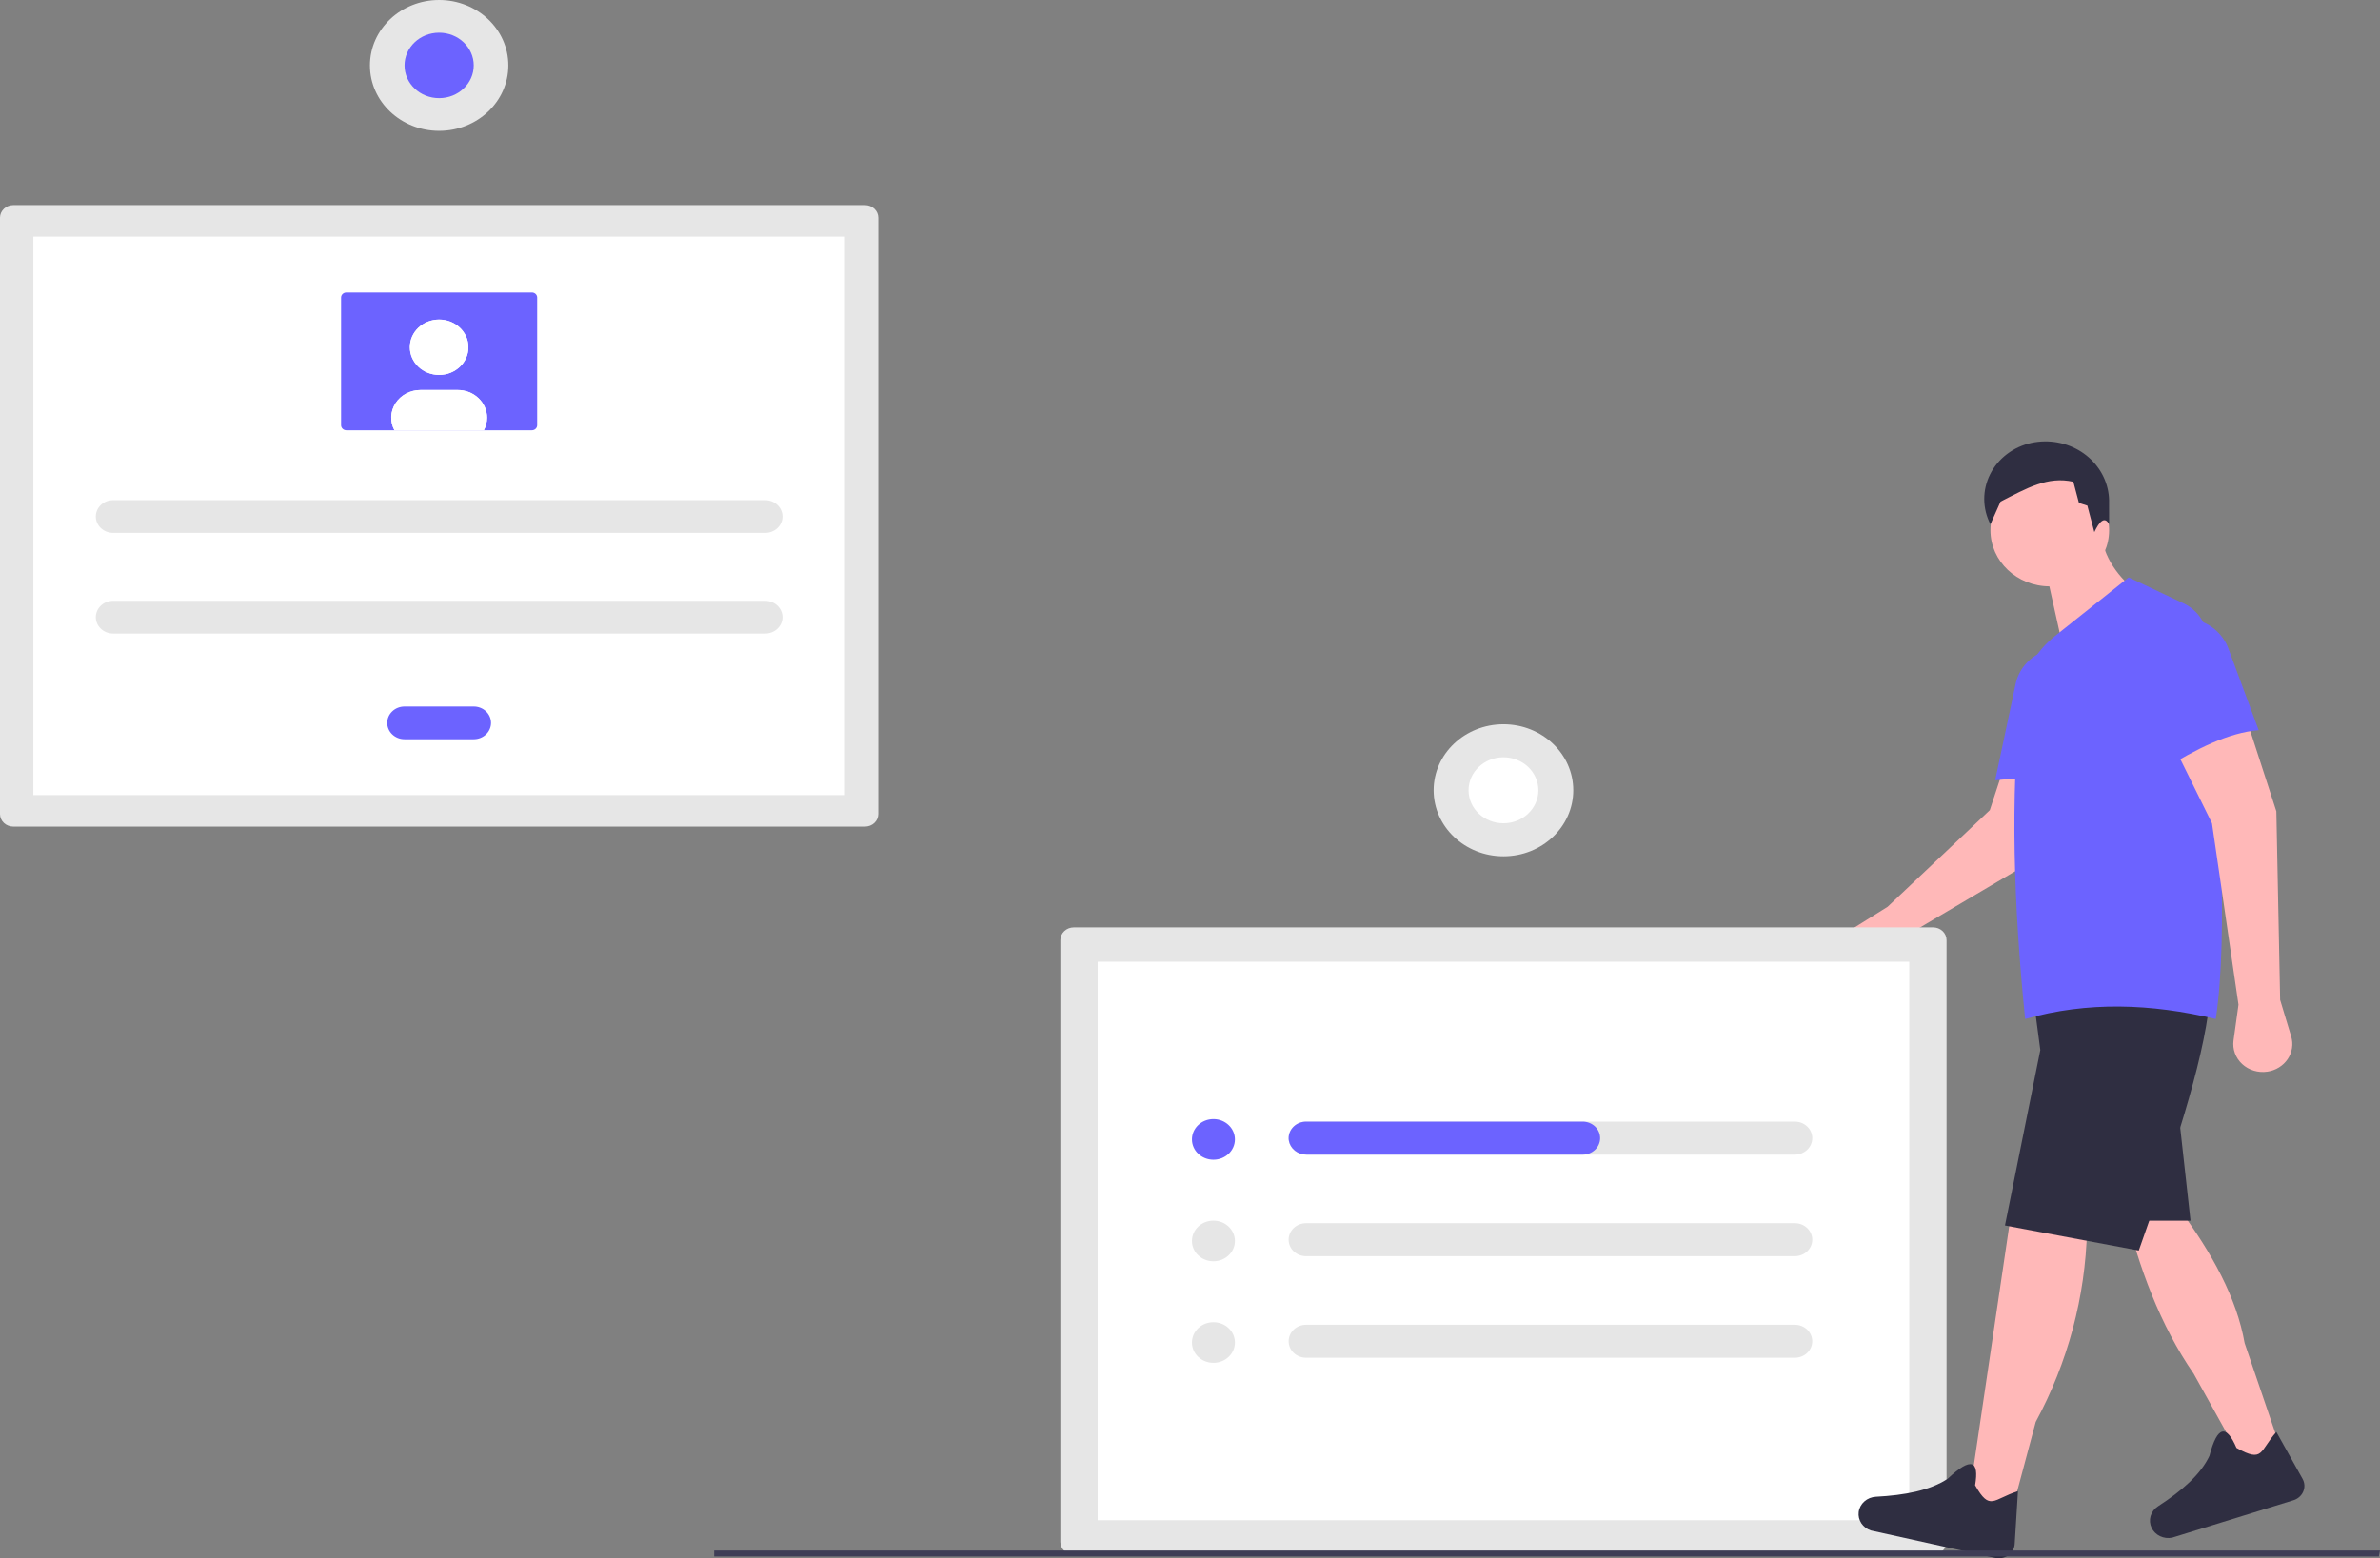 <svg width="426" height="279" viewBox="0 0 426 279" fill="none" xmlns="http://www.w3.org/2000/svg">
<rect x="0" y="0" width="426" height="279" fill="#808080" stroke="none"/>
<g clip-path="url(#clip0)">
<path d="M343.057 166.415L338.038 172.888C337.358 173.765 336.37 174.385 335.251 174.636C334.132 174.887 332.954 174.754 331.93 174.259C331.176 173.895 330.535 173.351 330.073 172.68C329.611 172.009 329.342 171.235 329.295 170.435C329.247 169.636 329.422 168.838 329.802 168.122C330.182 167.407 330.754 166.798 331.46 166.356L337.86 162.355L356.162 145.046L358.195 138.849H371.977L364.747 153.594L343.057 166.415Z" fill="#FFB8B8"/>
<path d="M192.197 166.04C191.56 166.04 190.949 166.28 190.499 166.706C190.048 167.132 189.795 167.71 189.794 168.313V276.055C189.795 276.657 190.048 277.235 190.499 277.661C190.949 278.087 191.56 278.327 192.197 278.328H346.014C346.651 278.327 347.262 278.087 347.713 277.661C348.163 277.235 348.417 276.657 348.417 276.055V168.313C348.417 167.71 348.163 167.132 347.713 166.706C347.262 166.28 346.651 166.04 346.014 166.04H192.197Z" fill="#E6E6E6"/>
<path d="M196.475 272.179H341.737V172.188H196.475V272.179Z" fill="white"/>
<path d="M321.259 200.817H233.776C232.947 200.817 232.152 201.128 231.566 201.682C230.981 202.237 230.651 202.988 230.651 203.772C230.651 204.556 230.981 205.307 231.566 205.861C232.152 206.415 232.947 206.727 233.776 206.727H321.259C322.088 206.727 322.882 206.415 323.468 205.861C324.054 205.307 324.383 204.556 324.383 203.772C324.383 202.988 324.054 202.237 323.468 201.682C322.882 201.128 322.088 200.817 321.259 200.817Z" fill="#E6E6E6"/>
<path d="M233.776 219.001C232.947 219.001 232.152 219.313 231.566 219.867C230.981 220.421 230.651 221.173 230.651 221.956C230.651 222.74 230.981 223.492 231.566 224.046C232.152 224.6 232.947 224.911 233.776 224.911H321.259C322.088 224.911 322.882 224.6 323.468 224.046C324.054 223.492 324.383 222.74 324.383 221.956C324.383 221.173 324.054 220.421 323.468 219.867C322.882 219.313 322.088 219.001 321.259 219.001H233.776Z" fill="#E6E6E6"/>
<path d="M233.776 237.186C232.948 237.187 232.154 237.498 231.569 238.052C230.984 238.606 230.656 239.357 230.656 240.14C230.656 240.924 230.984 241.675 231.569 242.229C232.154 242.783 232.948 243.094 233.776 243.095H321.259C322.087 243.094 322.881 242.783 323.466 242.229C324.051 241.675 324.379 240.924 324.379 240.14C324.379 239.357 324.051 238.606 323.466 238.052C322.881 237.498 322.087 237.187 321.259 237.186H233.776Z" fill="#E6E6E6"/>
<path d="M217.193 207.636C219.316 207.636 221.038 206.008 221.038 203.999C221.038 201.991 219.316 200.362 217.193 200.362C215.069 200.362 213.347 201.991 213.347 203.999C213.347 206.008 215.069 207.636 217.193 207.636Z" fill="#6C63FF"/>
<path d="M217.193 225.821C219.316 225.821 221.038 224.192 221.038 222.184C221.038 220.175 219.316 218.547 217.193 218.547C215.069 218.547 213.347 220.175 213.347 222.184C213.347 224.192 215.069 225.821 217.193 225.821Z" fill="#E6E6E6"/>
<path d="M217.193 244.005C219.316 244.005 221.038 242.376 221.038 240.368C221.038 238.359 219.316 236.731 217.193 236.731C215.069 236.731 213.347 238.359 213.347 240.368C213.347 242.376 215.069 244.005 217.193 244.005Z" fill="#E6E6E6"/>
<path d="M286.41 203.772C286.41 204.556 286.081 205.307 285.495 205.861C284.909 206.415 284.114 206.727 283.286 206.727H233.888C233.117 206.738 232.367 206.484 231.777 206.013C231.187 205.542 230.797 204.886 230.679 204.165C230.62 203.747 230.657 203.323 230.786 202.92C230.915 202.517 231.133 202.145 231.426 201.828C231.719 201.511 232.08 201.257 232.486 201.083C232.891 200.908 233.331 200.818 233.776 200.817H283.286C283.696 200.817 284.102 200.893 284.481 201.042C284.86 201.19 285.205 201.408 285.495 201.682C285.785 201.957 286.015 202.283 286.172 202.641C286.329 203 286.41 203.384 286.41 203.772Z" fill="#6C63FF"/>
<path d="M269.106 153.311C276.008 153.311 281.603 148.019 281.603 141.491C281.603 134.963 276.008 129.671 269.106 129.671C262.204 129.671 256.608 134.963 256.608 141.491C256.608 148.019 262.204 153.311 269.106 153.311Z" fill="#E6E6E6"/>
<path d="M269.106 147.4C272.557 147.4 275.355 144.754 275.355 141.49C275.355 138.227 272.557 135.581 269.106 135.581C265.655 135.581 262.857 138.227 262.857 141.49C262.857 144.754 265.655 147.4 269.106 147.4Z" fill="white"/>
<path d="M408.58 260.437L402.253 263.215L392.64 245.939C386.705 237.34 382.831 227.036 380.111 215.776L390.052 216.417C395.971 224.407 400.357 232.417 401.77 240.468L408.58 260.437Z" fill="#FFB8B8"/>
<path d="M392.086 218.554H379.434V197.826L389.601 196.117L392.086 218.554Z" fill="#2F2E41"/>
<path d="M375.826 140.364C369.662 139.252 363.355 139.027 357.119 139.697L360.776 122.449C361.126 120.795 362.016 119.288 363.319 118.137C364.622 116.986 366.273 116.25 368.041 116.032C369.323 115.874 370.626 115.993 371.852 116.381C373.079 116.769 374.196 117.416 375.119 118.272C376.042 119.128 376.748 120.171 377.182 121.323C377.617 122.475 377.769 123.705 377.627 124.92L375.826 140.364Z" fill="#6C63FF"/>
<path d="M366.894 104.98C372.758 104.98 377.513 100.483 377.513 94.936C377.513 89.39 372.758 84.893 366.894 84.893C361.029 84.893 356.274 89.39 356.274 94.936C356.274 100.483 361.029 104.98 366.894 104.98Z" fill="#FFB8B8"/>
<path d="M383.274 106.582L369.266 115.985L365.538 99.21L376.044 95.257C376.47 99.655 378.982 103.398 383.274 106.582Z" fill="#FFB8B8"/>
<path d="M377.513 93.868C376.727 92.337 375.744 93.399 374.871 95.266L373.618 90.526L372.114 90.052L371.112 86.26C366.514 85.222 362.825 87.394 358.082 89.808L356.274 93.868C355.553 92.474 355.173 90.943 355.164 89.391C355.155 87.839 355.517 86.305 356.223 84.903C356.929 83.502 357.961 82.269 359.241 81.298C360.521 80.326 362.016 79.641 363.616 79.293C364.403 79.125 365.206 79.037 366.013 79.03C367.547 79.015 369.069 79.293 370.487 79.849C371.904 80.404 373.189 81.225 374.263 82.262C375.336 83.299 376.177 84.53 376.735 85.882C377.292 87.234 377.555 88.679 377.507 90.13L377.513 93.868Z" fill="#2F2E41"/>
<path d="M410.414 268.631L388.797 275.3C388.064 275.448 387.3 275.355 386.631 275.036C385.961 274.717 385.427 274.191 385.117 273.546C384.798 272.879 384.737 272.128 384.945 271.423C385.153 270.718 385.618 270.106 386.257 269.693C390.52 266.932 393.918 263.988 395.475 260.651C396.915 255.117 398.543 255.105 400.312 259.233C405.197 261.966 404.408 259.777 407.45 256.377L412.14 264.773C412.338 265.128 412.45 265.52 412.469 265.92C412.487 266.321 412.41 266.72 412.245 267.09C412.08 267.459 411.83 267.789 411.513 268.055C411.197 268.322 410.821 268.519 410.414 268.631Z" fill="#2F2E41"/>
<path d="M359.325 273.472L352.094 270.48L354.686 252.962L359.776 218.554L373.559 220.264C373.262 232.212 370.123 243.944 364.376 254.588L359.325 273.472Z" fill="#FFB8B8"/>
<path d="M382.823 223.897L358.873 219.409L365.199 187.997L364.069 179.45H395.475C394.33 190.516 388.865 206.854 382.823 223.897Z" fill="#2F2E41"/>
<path d="M396.605 182.441C385.012 179.666 373.609 179.273 362.488 182.441C360.408 162.167 359.835 142.835 361.656 124.996C362.089 120.676 364.296 116.689 367.803 113.891L381.015 103.376L390.826 108.016C392.092 108.615 393.162 109.53 393.919 110.662C394.676 111.793 395.091 113.1 395.12 114.439C397.262 141.409 398.904 167.074 396.605 182.441Z" fill="#6C63FF"/>
<path d="M408.128 179.022L410.103 185.56C410.308 186.24 410.359 186.954 410.251 187.654C410.143 188.354 409.879 189.025 409.477 189.621C409.074 190.217 408.543 190.726 407.917 191.114C407.291 191.501 406.585 191.759 405.846 191.869C405.035 191.99 404.204 191.931 403.421 191.695C402.638 191.46 401.924 191.055 401.335 190.513C400.747 189.97 400.3 189.306 400.031 188.571C399.761 187.837 399.677 187.054 399.783 186.283L400.672 179.877L395.927 147.396L389.601 134.575L402.253 129.233L407.45 145.259L408.128 179.022Z" fill="#FFB8B8"/>
<path d="M357.02 278.907L334.878 274.017C334.17 273.785 333.567 273.331 333.169 272.73C332.772 272.129 332.603 271.418 332.691 270.714C332.783 269.987 333.143 269.314 333.707 268.814C334.271 268.313 335.004 268.017 335.777 267.977C340.935 267.705 345.455 266.852 348.615 264.761C352.879 260.734 354.278 261.521 353.529 265.919C356.209 270.65 356.733 268.391 361.198 266.974L360.61 276.453C360.585 276.854 360.466 277.244 360.262 277.595C360.058 277.947 359.774 278.251 359.431 278.486C359.087 278.721 358.692 278.881 358.275 278.954C357.858 279.026 357.429 279.011 357.02 278.907Z" fill="#2F2E41"/>
<path d="M404.287 130.729C398.937 131.146 393.101 134.077 387.115 137.78L382.524 120.733C382.084 119.099 382.196 117.376 382.844 115.805C383.493 114.234 384.645 112.895 386.139 111.975C387.223 111.308 388.453 110.883 389.736 110.731C391.019 110.58 392.322 110.706 393.546 111.1C394.77 111.494 395.883 112.146 396.802 113.007C397.72 113.867 398.42 114.914 398.848 116.068L404.287 130.729Z" fill="#6C63FF"/>
<path d="M2.382 36.718C1.75 36.718 1.145 36.956 0.698 37.378C0.252 37.801 0.001 38.373 0 38.971V145.745C0.001 146.343 0.252 146.915 0.698 147.338C1.145 147.76 1.75 147.997 2.382 147.998H154.818C155.449 147.997 156.055 147.76 156.501 147.338C156.948 146.915 157.199 146.343 157.199 145.745V38.97C157.199 38.373 156.948 37.801 156.501 37.378C156.055 36.956 155.449 36.718 154.818 36.718L2.382 36.718Z" fill="#E6E6E6"/>
<path d="M5.969 142.353H151.23V42.363H5.969V142.353Z" fill="white"/>
<path d="M20.245 89.549C19.424 89.549 18.637 89.858 18.056 90.407C17.475 90.956 17.149 91.701 17.149 92.478C17.149 93.254 17.475 93.999 18.056 94.549C18.637 95.098 19.424 95.406 20.245 95.406H136.954C137.775 95.406 138.563 95.098 139.143 94.549C139.724 93.999 140.05 93.254 140.05 92.478C140.05 91.701 139.724 90.956 139.143 90.407C138.563 89.858 137.775 89.549 136.954 89.549H20.245Z" fill="#E6E6E6"/>
<path d="M20.245 107.57C19.424 107.57 18.637 107.879 18.056 108.428C17.475 108.977 17.149 109.722 17.149 110.499C17.149 111.275 17.475 112.02 18.056 112.569C18.637 113.119 19.424 113.427 20.245 113.427H136.954C137.775 113.427 138.563 113.119 139.143 112.569C139.724 112.02 140.05 111.275 140.05 110.499C140.05 109.722 139.724 108.977 139.143 108.428C138.563 107.879 137.775 107.57 136.954 107.57H20.245Z" fill="#E6E6E6"/>
<path d="M72.407 126.493C71.586 126.493 70.798 126.801 70.218 127.35C69.637 127.9 69.311 128.644 69.311 129.421C69.311 130.198 69.637 130.943 70.218 131.492C70.798 132.041 71.586 132.35 72.407 132.35H84.793C85.614 132.35 86.401 132.041 86.982 131.492C87.563 130.943 87.889 130.198 87.889 129.421C87.889 128.644 87.563 127.9 86.982 127.35C86.401 126.801 85.614 126.493 84.793 126.493H72.407Z" fill="#6C63FF"/>
<path d="M62.003 52.365C61.751 52.365 61.508 52.46 61.33 52.629C61.151 52.798 61.051 53.027 61.05 53.266V76.139C61.051 76.378 61.151 76.607 61.33 76.776C61.508 76.945 61.751 77.04 62.003 77.04H95.196C95.449 77.04 95.691 76.945 95.869 76.776C96.048 76.607 96.148 76.378 96.149 76.139V53.266C96.148 53.027 96.048 52.798 95.869 52.629C95.691 52.46 95.449 52.365 95.196 52.365H62.003Z" fill="#6C63FF"/>
<path d="M78.6 67.129C81.494 67.129 83.84 64.91 83.84 62.173C83.84 59.436 81.494 57.217 78.6 57.217C75.706 57.217 73.36 59.436 73.36 62.173C73.36 64.91 75.706 67.129 78.6 67.129Z" fill="white"/>
<path d="M87.174 74.788C87.176 75.571 86.98 76.343 86.603 77.04H70.597C70.189 76.285 69.993 75.443 70.028 74.595C70.063 73.748 70.327 72.922 70.795 72.199C71.264 71.476 71.921 70.878 72.704 70.464C73.486 70.049 74.368 69.832 75.265 69.832H81.934C82.623 69.832 83.304 69.96 83.94 70.209C84.576 70.457 85.154 70.823 85.64 71.283C86.127 71.743 86.513 72.29 86.776 72.891C87.04 73.492 87.175 74.137 87.174 74.788Z" fill="white"/>
<path d="M78.6 67.129C81.494 67.129 83.84 64.91 83.84 62.173C83.84 59.436 81.494 57.217 78.6 57.217C75.706 57.217 73.36 59.436 73.36 62.173C73.36 64.91 75.706 67.129 78.6 67.129Z" fill="white"/>
<path d="M87.174 74.788C87.176 75.571 86.98 76.343 86.603 77.04H70.597C70.189 76.285 69.993 75.443 70.028 74.595C70.063 73.748 70.327 72.922 70.795 72.199C71.264 71.476 71.921 70.878 72.704 70.464C73.486 70.049 74.368 69.832 75.265 69.832H81.934C82.623 69.832 83.304 69.96 83.94 70.209C84.576 70.457 85.154 70.823 85.64 71.283C86.127 71.743 86.513 72.29 86.776 72.891C87.04 73.492 87.175 74.137 87.174 74.788Z" fill="white"/>
<path d="M78.6 23.427C85.44 23.427 90.985 18.183 90.985 11.714C90.985 5.244 85.44 0 78.6 0C71.76 0 66.214 5.244 66.214 11.714C66.214 18.183 71.76 23.427 78.6 23.427Z" fill="#E6E6E6"/>
<path d="M78.6 17.571C82.02 17.571 84.792 14.948 84.792 11.714C84.792 8.479 82.02 5.857 78.6 5.857C75.18 5.857 72.407 8.479 72.407 11.714C72.407 14.948 75.18 17.571 78.6 17.571Z" fill="#6C63FF"/>
<path d="M425.795 278.672H127.829V277.601H426L425.795 278.672Z" fill="#3F3D56"/>
</g>
<defs>
<clipPath id="clip0">
<rect width="426" height="279" fill="white"/>
</clipPath>
</defs>
</svg>
